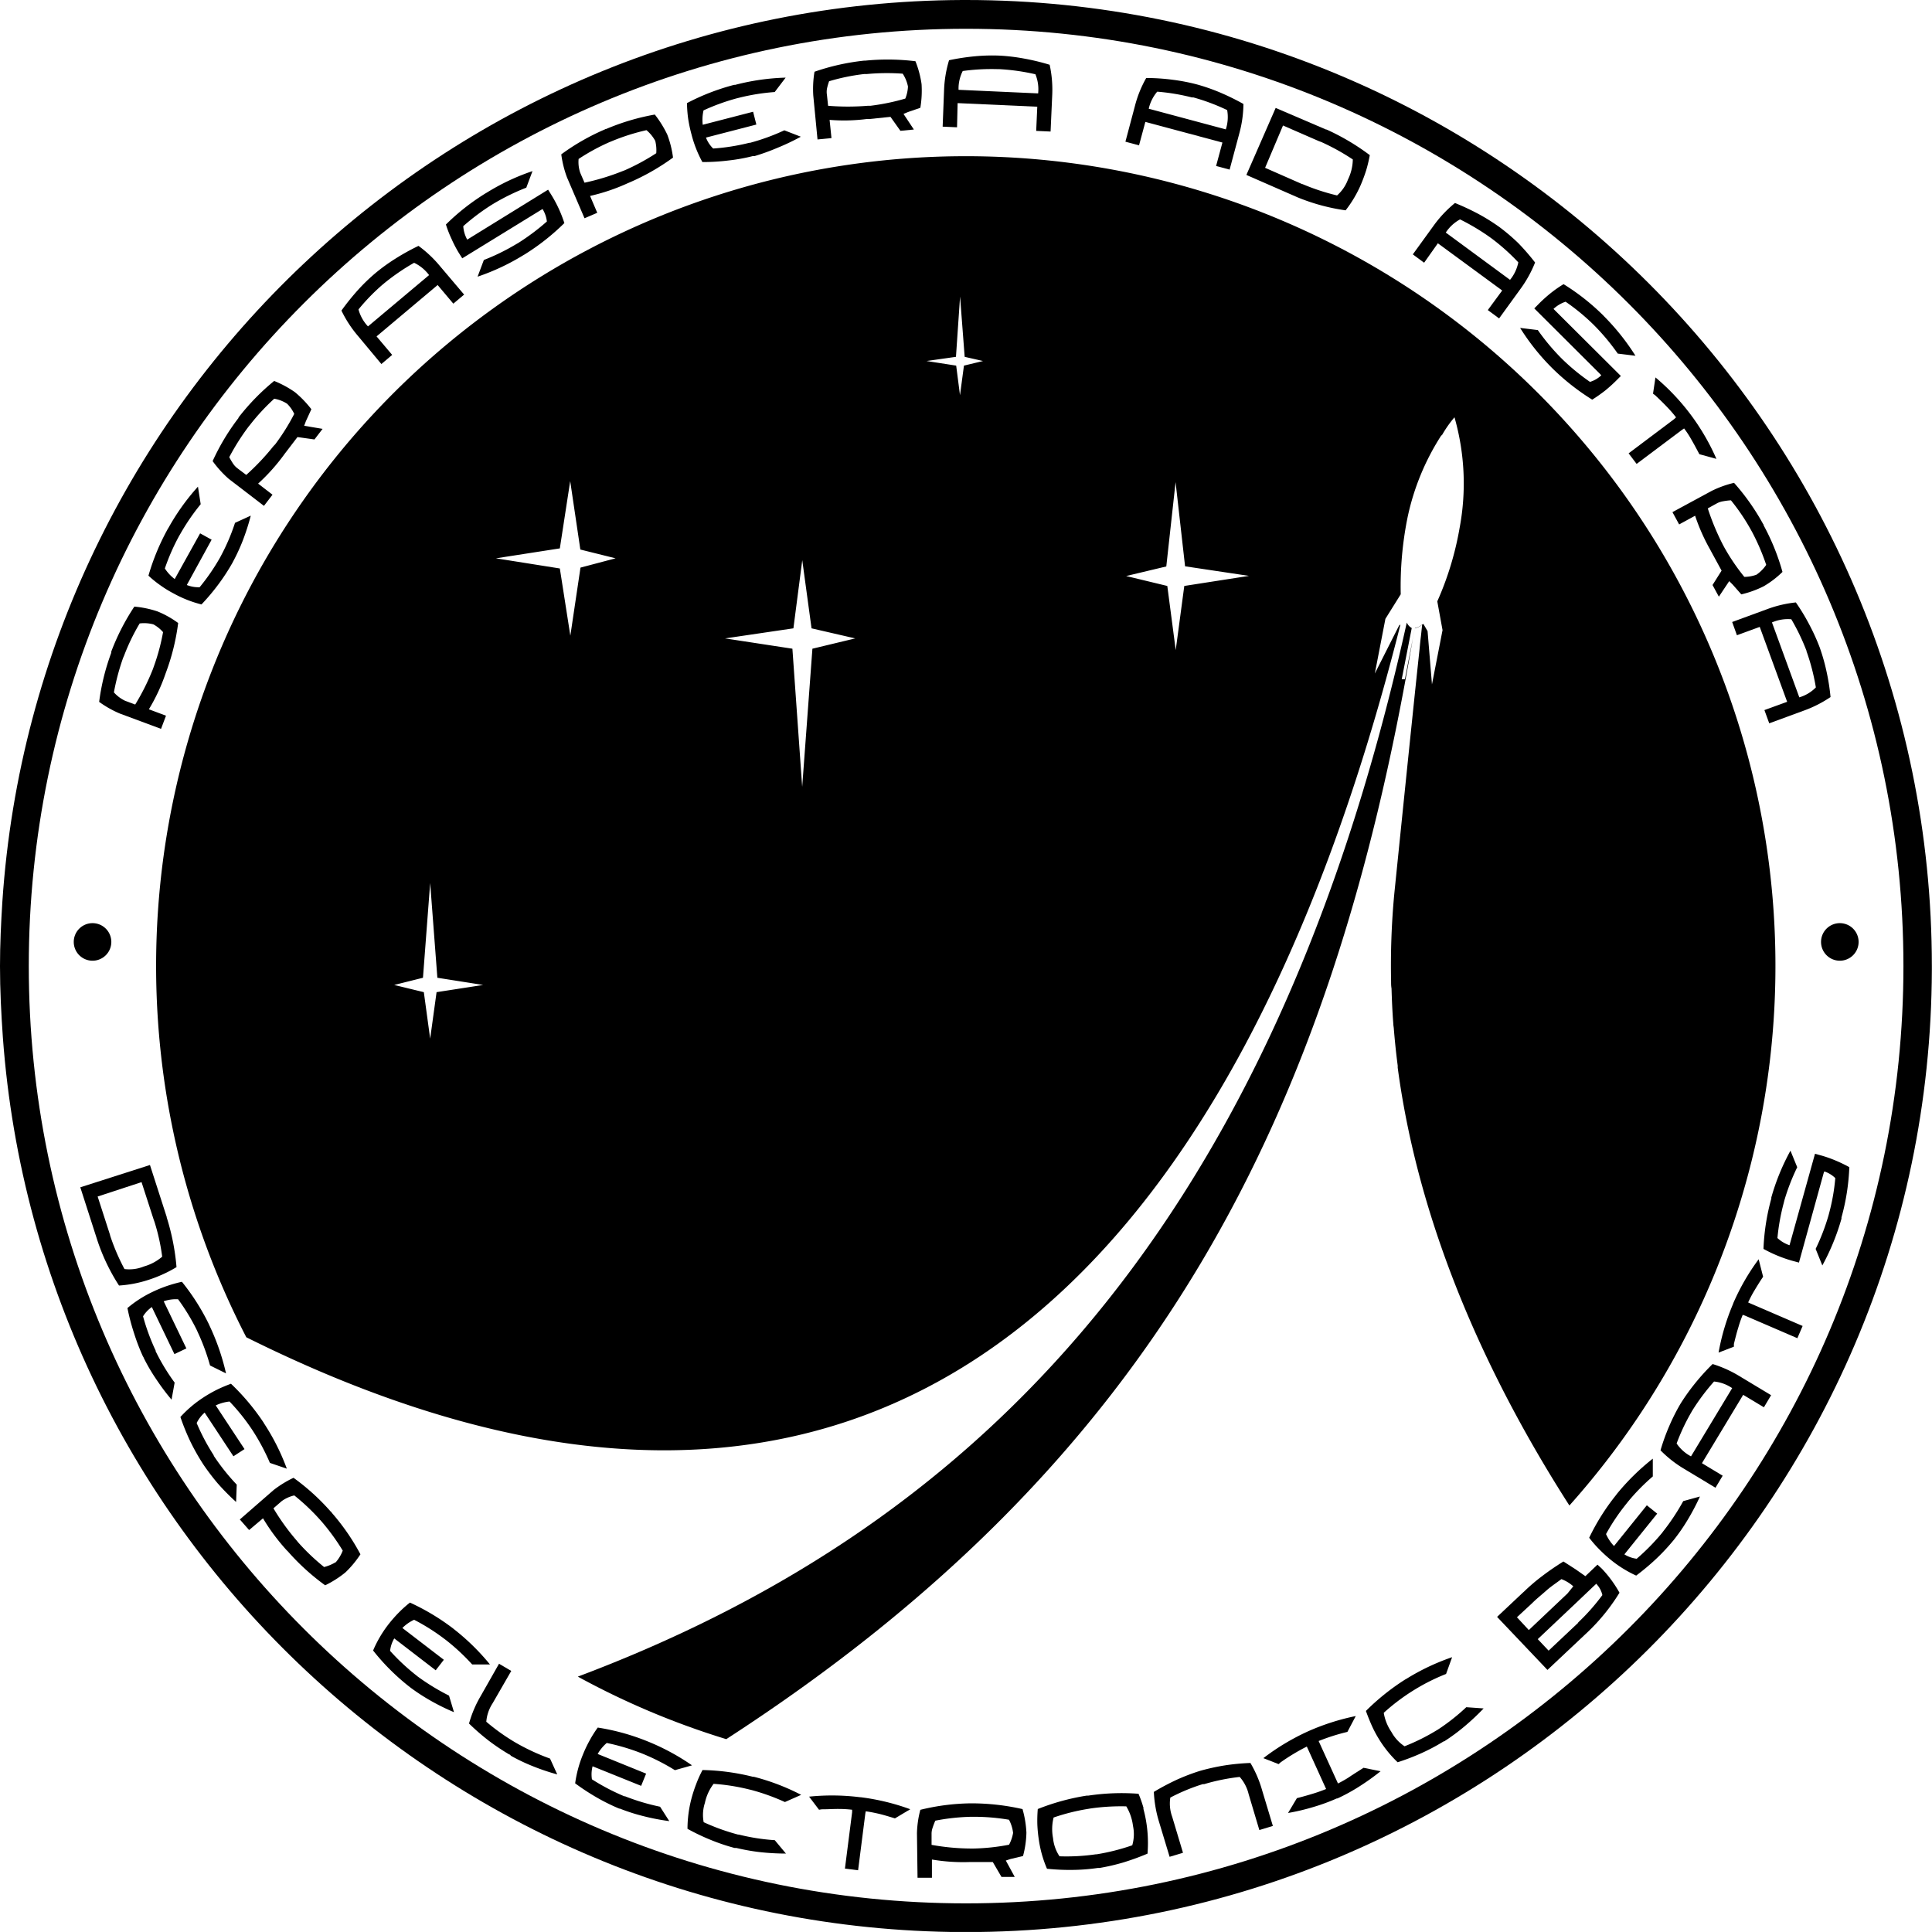 <svg xmlns="http://www.w3.org/2000/svg" viewBox="0 0 268.49 268.48"><title>kosmos_circle</title><g id="Слой_2" data-name="Слой 2"><g id="Слой_1-2" data-name="Слой 1"><path d="M134.25,0h-.52C62.95.29,5,55.59.33,125.28c-.19,3-.33,5.94-.33,9,0,3.33.17,6.63.4,9.91,5.08,69.23,62.87,124,133.32,124.31l.52,0h0c73.84,0,134-59.94,134.23-133.73,0-.17,0-.34,0-.51h0C268.49,60.23,208.26,0,134.25,0Zm0,264.51C62.41,264.51,4,206.09,4,134.25S62.41,4,134.25,4,264.52,62.41,264.52,134.25,206.08,264.51,134.25,264.51Z"/><path d="M197.27,90.26c-1,9.3-3.52,34.07-3.52,34.11a106.2,106.2,0,0,0-.43,12c0,.33,0,.65.06,1,.05,1.64.12,3.29.25,4.92,0,.23.06.44.07.68.14,1.72.32,3.44.54,5.13l0,.28c3.08,23,13.06,44,23.86,60.84A112.52,112.52,0,1,0,34.23,185.84c87.4,43.53,137.4-7.89,160.39-99.05l-.19.14-3.37,6.67L192.53,86l2.13-3.41a48.21,48.21,0,0,1,.95-10.69,33.91,33.91,0,0,1,4.7-11.41h.07a15.89,15.89,0,0,1,1.75-2.5,33.44,33.44,0,0,1,.72,15.33,43,43,0,0,1-3.11,10.25l.73,4L199,95.11l-.61-7.4-.58-1c-.09.05-.14.05-.18.1a1.8,1.8,0,0,1-1,.48l-.32,1.58-1.07,5.52-.44,0,1.39-7.11a1.66,1.66,0,0,1-.69-.76C176.16,173.87,132.72,213.27,80.3,233a109.89,109.89,0,0,0,20.63,8.69c59.84-38.76,84.1-86.5,95.39-152.85l.32-1.59a1.71,1.71,0,0,0,1-.48s-.06.59-.17,1.61C197.4,88.92,197.34,89.54,197.27,90.26ZM60.67,137.88l-.89,6.46-.88-6.46-4.12-1,4-1,1-13.17,1,13.17,6.36,1Zm20-59-1.41,9.46L77.8,79l-8.88-1.41,8.88-1.38,1.44-9.35,1.41,9.51,4.9,1.22Zm32.23,11.27-1.42,19.2-1.36-19.2-9.36-1.43,9.5-1.4,1.23-9.47,1.29,9.47,6.07,1.4Zm21.06-39.34-.55,4.11-.53-4.11-4.12-.64,4.09-.58.57-8.38.64,8.38,2.55.58Zm30.62,30.62-1.19,8.91-1.17-8.91-5.72-1.38,5.58-1.33L163.37,67l1.32,11.7,8.88,1.33Z"/><path d="M147,25.67a1.26,1.26,0,0,0-1.32.84,1,1,0,0,0-.09.31l-.09.77a1.28,1.28,0,0,0,0,.33A1.25,1.25,0,0,0,146.57,29c.85.09,1.42-.55,1.54-1.56S147.83,25.77,147,25.67Z"/><path d="M22.38,101.29l.69-1.83-2.38-.89a25.6,25.6,0,0,0,2.33-5l.06-.16a30.79,30.79,0,0,0,1.68-6.83,13.38,13.38,0,0,0-2.87-1.61,14,14,0,0,0-3.22-.67,31.35,31.35,0,0,0-3.21,6.26l0,.07v.09a30.75,30.75,0,0,0-1.68,6.82,14.55,14.55,0,0,0,2.87,1.62Zm-5.27-9.87.14-.32a28.29,28.29,0,0,1,2.16-4.46,5,5,0,0,1,1.91.13,4.93,4.93,0,0,1,1.34,1.08,29.14,29.14,0,0,1-1.29,4.79l-.12.34a32,32,0,0,1-2.46,4.93l-1.42-.53a4.88,4.88,0,0,1-1.54-1.16A31.09,31.09,0,0,1,17.11,91.42Z"/><path d="M24.12,82.47A16.08,16.08,0,0,0,28,84a30.19,30.19,0,0,0,2.35-2.79,28.31,28.31,0,0,0,1.88-2.87l.05-.08.07-.14a26.59,26.59,0,0,0,1.39-3,31.83,31.83,0,0,0,1.11-3.46l-2.19,1a28.28,28.28,0,0,1-2,4.67l-.05.1a29,29,0,0,1-2.87,4.18,4.48,4.48,0,0,1-1.78-.31L29.41,75l-1.6-.88-3.53,6.35A5.71,5.71,0,0,1,22.91,79a28.64,28.64,0,0,1,2-4.55l.17-.29a29.58,29.58,0,0,1,2.81-4.09l-.38-2.44a31.15,31.15,0,0,0-4.09,5.71l-.09.14A31.41,31.41,0,0,0,20.63,80a15.67,15.67,0,0,0,1.67,1.35A15.14,15.14,0,0,0,24.12,82.47Z"/><path d="M31.78,66.54l4.9,3.76,1.19-1.55-2-1.54a26.88,26.88,0,0,0,3.47-3.84l.22-.3,1.78-2.33,2.36.33,1.13-1.47-2.56-.43.24-.64.76-1.66A14.71,14.71,0,0,0,41,54.51a14.26,14.26,0,0,0-2.9-1.57,31.39,31.39,0,0,0-4.89,5l-.06.06,0,.08a30.61,30.61,0,0,0-3.6,6A14.81,14.81,0,0,0,31.78,66.54Zm2.74-7.22.22-.27a29.05,29.05,0,0,1,3.37-3.64,4.87,4.87,0,0,1,1.78.69,4.78,4.78,0,0,1,1,1.42,29.73,29.73,0,0,1-2.63,4.21L38,62a32.56,32.56,0,0,1-3.78,4L33,65.08a2.65,2.65,0,0,1-.59-.62,9.48,9.48,0,0,1-.55-.93A31.33,31.33,0,0,1,34.52,59.32Z"/><path d="M52.14,38h0Z"/><path d="M53,50.59l1.5-1.27-2.17-2.57,8.49-7.14L63,42.2l1.5-1.26L61.16,37a16.47,16.47,0,0,0-3-2.83,31.2,31.2,0,0,0-3.2,1.77,25.74,25.74,0,0,0-2.77,2,25.35,25.35,0,0,0-2.46,2.38,33.79,33.79,0,0,0-2.28,2.84,16.18,16.18,0,0,0,2.26,3.48Zm.24-11.09.09-.08.07-.06a29.86,29.86,0,0,1,4.15-2.84,5.59,5.59,0,0,1,2.08,1.71l-8.49,7.13A5.48,5.48,0,0,1,49.82,43,27.29,27.29,0,0,1,53.23,39.5Z"/><path d="M63.71,35.06l.53.84,11-6.76.19-.1,0,.06A4.19,4.19,0,0,1,76,30.78a31.41,31.41,0,0,1-4,3l-.3.17a29.58,29.58,0,0,1-4.46,2.18l-.87,2.32a31.07,31.07,0,0,0,6.38-3l.14-.08A31.64,31.64,0,0,0,78.43,31a17.88,17.88,0,0,0-1.8-3.9l-.46-.74L64.93,33.3a4.43,4.43,0,0,1-.55-1.87,30.54,30.54,0,0,1,4-3l.3-.18a30.56,30.56,0,0,1,4.46-2.17L74,23.78a30.29,30.29,0,0,0-6.37,3l-.14.08a30.94,30.94,0,0,0-5.52,4.34,15.5,15.5,0,0,0,.78,2A16.91,16.91,0,0,0,63.71,35.06Z"/><path d="M81.23,30.33,83,29.57l-1-2.34a27,27,0,0,0,5.26-1.78l.17-.07a31.4,31.4,0,0,0,6.1-3.48,14,14,0,0,0-.8-3.2A15,15,0,0,0,91,15.92a31.19,31.19,0,0,0-6.75,2l-.09,0-.07.05A30.6,30.6,0,0,0,78,21.45a14.54,14.54,0,0,0,.79,3.19Zm3.55-10.61.34-.14a29.27,29.27,0,0,1,4.72-1.49,5.11,5.11,0,0,1,1.22,1.49,5.41,5.41,0,0,1,.14,1.71,30.29,30.29,0,0,1-4.37,2.37l-.34.13a32.55,32.55,0,0,1-5.26,1.6L80.63,24a4.62,4.62,0,0,1-.22-1.91A28.8,28.8,0,0,1,84.77,19.72Z"/><path d="M96.09,18.65a16.49,16.49,0,0,0,1.52,3.87,28.6,28.6,0,0,0,3.64-.22,24.19,24.19,0,0,0,3.37-.61h.1l.15,0A30.33,30.33,0,0,0,108,20.56,32.13,32.13,0,0,0,111.29,19L109,18.11a29.37,29.37,0,0,1-4.78,1.74l-.11,0a28.52,28.52,0,0,1-5,.79,4.18,4.18,0,0,1-1-1.52l7-1.81-.45-1.78-7,1.81a5.86,5.86,0,0,1,.11-2,29.57,29.57,0,0,1,4.67-1.69l.33-.08a28.89,28.89,0,0,1,4.89-.78l1.52-2a31.14,31.14,0,0,0-7,1l-.15,0a30.71,30.71,0,0,0-6.56,2.54,17.89,17.89,0,0,0,.16,2.14A19.42,19.42,0,0,0,96.09,18.65Z"/><path d="M113.61,19.38l1.94-.19-.26-2.53a24.86,24.86,0,0,0,5.16-.12l.38,0,2.92-.3,1.38,1.94L127,18l-1.44-2.17.62-.26,1.72-.59a14.54,14.54,0,0,0,.17-3.29,13.78,13.78,0,0,0-.85-3.18,31.83,31.83,0,0,0-7-.08h-.09l-.08,0a31.11,31.11,0,0,0-6.86,1.54,14.57,14.57,0,0,0-.17,3.29Zm1.32-7.09a8.32,8.32,0,0,1,.29-1,28.28,28.28,0,0,1,4.87-1l.36,0a30.57,30.57,0,0,1,5-.05,5.1,5.1,0,0,1,.73,1.78,5,5,0,0,1-.37,1.68,30.13,30.13,0,0,1-4.85,1l-.37,0a33.93,33.93,0,0,1-5.51,0l-.16-1.51A2.55,2.55,0,0,1,114.93,12.29Z"/><path d="M133.08,14.33l11.07.5L144,18.19l2,.09.23-5.13A16.17,16.17,0,0,0,145.87,9a31.2,31.2,0,0,0-3.55-.86,26.37,26.37,0,0,0-3.39-.41h0a25.49,25.49,0,0,0-3.43.09,32,32,0,0,0-3.61.55,16.26,16.26,0,0,0-.69,4.09L131,17.6l2,.09Zm.71-4.46a29.23,29.23,0,0,1,4.88-.26h.22a29.39,29.39,0,0,1,5,.71,5.48,5.48,0,0,1,.38,2.66l-11.06-.5A5.43,5.43,0,0,1,133.79,9.87Z"/><path d="M166.29,11.76s0,0,0,0h0Z"/><path d="M159.17,16.94l10.71,2.87L169,23.07l1.88.5,1.34-5a16.14,16.14,0,0,0,.58-4.12,32.54,32.54,0,0,0-3.28-1.61,26.11,26.11,0,0,0-3.23-1.12,25.85,25.85,0,0,0-3.36-.64,28.19,28.19,0,0,0-3.64-.24,15.7,15.7,0,0,0-1.56,3.85l-1.33,5,1.89.51Zm1.65-4.2a28.78,28.78,0,0,1,4.82.8l.11,0,.1,0a28.57,28.57,0,0,1,4.69,1.76,5.5,5.5,0,0,1-.19,2.68l-10.71-2.87A5.48,5.48,0,0,1,160.82,12.74Z"/><path d="M187,29.23a16.3,16.3,0,0,0,2.12-3.57c.28-.66.53-1.34.74-2a19.71,19.71,0,0,0,.5-2.1A31.56,31.56,0,0,0,184.35,18l-.07,0-7-3-4.07,9.31,7.13,3.12A27.54,27.54,0,0,0,187,29.23Zm-8.7-11.79,5,2.18.33.12A30.55,30.55,0,0,1,188,22.16a6.58,6.58,0,0,1-.67,2.78,5.44,5.44,0,0,1-1.52,2.22A30.28,30.28,0,0,1,181,25.58l-.05,0-5.14-2.26Z"/><path d="M208.35,31.56v0h0Z"/><path d="M199.82,33.81l8.94,6.56-2,2.72,1.57,1.16,3-4.14a16.52,16.52,0,0,0,2-3.63A32,32,0,0,0,211,33.79a27.12,27.12,0,0,0-2.59-2.21,27.56,27.56,0,0,0-2.9-1.82,35,35,0,0,0-3.31-1.55,16.51,16.51,0,0,0-2.86,3l-3,4.14,1.57,1.16Zm3.08-3.32A30.13,30.13,0,0,1,207.1,33l.09.07.09.06A28.64,28.64,0,0,1,211,36.46a5.58,5.58,0,0,1-1.15,2.43l-8.93-6.57A5.51,5.51,0,0,1,202.9,30.49Z"/><path d="M222.81,43.84a31,31,0,0,0-5.52-4.35,16.63,16.63,0,0,0-1.77,1.23,20,20,0,0,0-1.6,1.43l-.7.71L222.39,52l.14.17-.07.05a3.83,3.83,0,0,1-1.5.85,29.63,29.63,0,0,1-3.83-3.14l-.25-.25a30,30,0,0,1-3.17-3.81l-2.46-.3a31.37,31.37,0,0,0,4.38,5.51l.11.11a31.82,31.82,0,0,0,5.53,4.35c.61-.38,1.2-.8,1.77-1.24a20.65,20.65,0,0,0,1.6-1.44l.61-.61-9.36-9.32a4.62,4.62,0,0,1,1.68-1,28.41,28.41,0,0,1,3.83,3.14l.25.25a29.8,29.8,0,0,1,3.17,3.82l2.46.3a31.81,31.81,0,0,0-4.38-5.5Z"/><path d="M231.75,56.64A16.11,16.11,0,0,1,232.92,58l-.27.25L226.33,63l1.11,1.47,6.32-4.74.28-.19A12.91,12.91,0,0,1,235,61c.35.6.73,1.3,1.16,2.12l2.37.65A30.87,30.87,0,0,0,235,57.68l-.09-.12a31.16,31.16,0,0,0-4.85-5.11l-.34,2.26.3.22C230.68,55.55,231.26,56.12,231.75,56.64Z"/><path d="M232.42,71.17l.93,1.71,2.22-1.21a26.33,26.33,0,0,0,2.1,4.72l.18.34,1.4,2.57-1.26,2,.88,1.62,1.44-2.16.48.48,1.2,1.36a14,14,0,0,0,3.1-1.12,13.15,13.15,0,0,0,2.62-2A30.86,30.86,0,0,0,245.09,73l0-.09-.06-.07a31.17,31.17,0,0,0-4.05-5.74,14.51,14.51,0,0,0-3.11,1.12Zm7.06-1.51a7.79,7.79,0,0,1,1.07-.13,28.08,28.08,0,0,1,2.78,4.11l.17.31a30.2,30.2,0,0,1,1.95,4.55,5.22,5.22,0,0,1-1.36,1.37,5.13,5.13,0,0,1-1.68.3,28.56,28.56,0,0,1-2.79-4.11l-.17-.32a33.9,33.9,0,0,1-2.12-5.09l1.34-.74A3.06,3.06,0,0,1,239.47,69.66Z"/><path d="M240.72,86.44l.66,1.84,3.17-1.16,3.81,10.41-3.16,1.15.67,1.84,4.82-1.77a16.77,16.77,0,0,0,3.7-1.88,30.12,30.12,0,0,0-.57-3.61,27,27,0,0,0-.94-3.3v0a27.53,27.53,0,0,0-1.42-3.12,28.47,28.47,0,0,0-1.89-3.12,16.17,16.17,0,0,0-4,.94Zm8.22-.38a29.31,29.31,0,0,1,2.12,4.41l0,.1.05.1a29.18,29.18,0,0,1,1.24,4.86,5.32,5.32,0,0,1-2.3,1.38l-3.8-10.41A5.52,5.52,0,0,1,248.94,86.06Z"/><path d="M22.63,177.09a17.13,17.13,0,0,0,1.9-1,31.68,31.68,0,0,0-1.36-6.9l0-.06-2.33-7.23L11.16,165l2.38,7.4a27.36,27.36,0,0,0,3,6.25,16.33,16.33,0,0,0,4.07-.78A17.9,17.9,0,0,0,22.63,177.09Zm-5.33-.73a29.42,29.42,0,0,1-2-4.67v-.05l-1.73-5.36,6.1-2,1.68,5.19.12.33a27.91,27.91,0,0,1,1.07,4.84A6.66,6.66,0,0,1,20,176,5.38,5.38,0,0,1,17.3,176.36Z"/><path d="M21.1,181.64l3.14,6.54,1.66-.79-3.15-6.55a5.17,5.17,0,0,1,2-.28,28.45,28.45,0,0,1,2.58,4.24l.14.31a30.08,30.08,0,0,1,1.72,4.65l2.22,1.1a32,32,0,0,0-2.3-6.65l-.06-.14a30.9,30.9,0,0,0-3.77-5.94,19.6,19.6,0,0,0-2.07.58,18.17,18.17,0,0,0-2,.82,16,16,0,0,0-3.5,2.25,30.28,30.28,0,0,0,.93,3.53,27.43,27.43,0,0,0,1.23,3.2l.06.08.06.15a24.4,24.4,0,0,0,1.68,2.87,31,31,0,0,0,2.17,2.9l.43-2.37a28.57,28.57,0,0,1-2.64-4.36l0-.09a29.4,29.4,0,0,1-1.75-4.76A4.38,4.38,0,0,1,21.1,181.64Z"/><path d="M29.7,202.24a29.15,29.15,0,0,1-2.37-4.48,4.6,4.6,0,0,1,1.11-1.45l4,6.07,1.54-1-4-6.07a5.94,5.94,0,0,1,1.92-.54,28.51,28.51,0,0,1,3.1,3.86l.19.29a30,30,0,0,1,2.32,4.38l2.35.8a30.93,30.93,0,0,0-3.16-6.28l-.08-.14a31.51,31.51,0,0,0-4.52-5.38,20.57,20.57,0,0,0-2,.85,18.83,18.83,0,0,0-1.87,1.08,16.38,16.38,0,0,0-3.16,2.69,32.26,32.26,0,0,0,1.37,3.38,29.39,29.39,0,0,0,1.68,3l.05.08.09.14a30.74,30.74,0,0,0,2,2.63,32.22,32.22,0,0,0,2.55,2.58l.09-2.41a29.45,29.45,0,0,1-3.19-4Z"/><path d="M46.07,210.11l-.07,0a30.94,30.94,0,0,0-5.21-4.74A14.83,14.83,0,0,0,38,207.09l-4.67,4.07,1.29,1.47L36.55,211a27.66,27.66,0,0,0,3.31,4.46l.13.12a31.3,31.3,0,0,0,5.2,4.73A14.44,14.44,0,0,0,48,218.52,14.24,14.24,0,0,0,50.09,216a30.68,30.68,0,0,0-4-5.79Zm.56,7a5.94,5.94,0,0,1-1.59.66,30.31,30.31,0,0,1-3.6-3.42l-.22-.27A31.62,31.62,0,0,1,38,209.61l1.15-1a4.81,4.81,0,0,1,1.75-.79,29.7,29.7,0,0,1,3.6,3.41l.23.26a30.31,30.31,0,0,1,2.9,4A5.41,5.41,0,0,1,46.63,217.14Z"/><path d="M61.71,227.72l.28.21a29.5,29.5,0,0,1,3.63,3.38h2.47a31.47,31.47,0,0,0-5-4.9l-.12-.1a31.51,31.51,0,0,0-6-3.6,16.48,16.48,0,0,0-1.6,1.44,19.2,19.2,0,0,0-1.42,1.63,16.36,16.36,0,0,0-2.1,3.59,29.9,29.9,0,0,0,5,5l.07.05.12.1a26.83,26.83,0,0,0,2.8,1.82,29.58,29.58,0,0,0,3.25,1.6l-.69-2.3A30.63,30.63,0,0,1,58,232.95l-.08-.07a29,29,0,0,1-3.71-3.46,4.36,4.36,0,0,1,.58-1.73l5.76,4.43,1.13-1.46-5.76-4.42a5.59,5.59,0,0,1,1.63-1.14A28.84,28.84,0,0,1,61.71,227.72Z"/><path d="M71.81,242.26l-.09-.05a28.51,28.51,0,0,1-4.14-2.94,5.46,5.46,0,0,1,.87-2.55l2.6-4.51-1.7-1L66.8,235.7a16,16,0,0,0-1.62,3.82,31.58,31.58,0,0,0,2.76,2.4,30.23,30.23,0,0,0,2.85,1.91l.08,0L71,244a25.48,25.48,0,0,0,3,1.43,30.65,30.65,0,0,0,3.44,1.16l-1-2.2A29.4,29.4,0,0,1,71.81,242.26Z"/><path d="M89.09,243.63l.3.12A29.82,29.82,0,0,1,93.79,246l2.38-.67A31.51,31.51,0,0,0,90,242l-.15-.06a31,31,0,0,0-6.78-1.86,16.25,16.25,0,0,0-1.14,1.81,17.64,17.64,0,0,0-.92,1.94,16.21,16.21,0,0,0-1.08,4,31.56,31.56,0,0,0,3.06,2,27.36,27.36,0,0,0,3.06,1.51l.09,0,.15.06a25.8,25.8,0,0,0,3.17,1,30.28,30.28,0,0,0,3.55.68l-1.28-2a30,30,0,0,1-4.87-1.45l-.1,0a29.53,29.53,0,0,1-4.5-2.36,4.5,4.5,0,0,1,.09-1.81l6.75,2.72.69-1.7-6.73-2.73a5.69,5.69,0,0,1,1.26-1.53A29.84,29.84,0,0,1,89.09,243.63Z"/><path d="M99.17,247.9a28.53,28.53,0,0,1,4.9.77l.34.08a29.9,29.9,0,0,1,4.67,1.68l2.26-1a31.12,31.12,0,0,0-6.57-2.51l-.14,0a31.19,31.19,0,0,0-7-.94,16.17,16.17,0,0,0-.9,2,19.44,19.44,0,0,0-.66,2.05,16.73,16.73,0,0,0-.53,4.12,29.53,29.53,0,0,0,3.3,1.57,26.69,26.69,0,0,0,3.24,1.09l.1,0,.15,0a27.66,27.66,0,0,0,3.28.58,33.7,33.7,0,0,0,3.61.2l-1.55-1.86a28.17,28.17,0,0,1-5-.78l-.11,0a29.61,29.61,0,0,1-4.77-1.72,5.35,5.35,0,0,1,.17-2.68A6.58,6.58,0,0,1,99.17,247.9Z"/><path d="M119.44,249.75a31.25,31.25,0,0,0-7-.07l1.38,1.82.36-.06c.92,0,1.73-.06,2.43-.05a15.68,15.68,0,0,1,1.81.11l0,.34-1,7.84,1.83.23,1-7.85.06-.34c.49.06,1.07.17,1.73.32s1.45.39,2.33.66l2.13-1.27a31.35,31.35,0,0,0-6.82-1.66Z"/><path d="M135.13,250.61H135l-.1,0a30.84,30.84,0,0,0-7,.9,13.83,13.83,0,0,0-.47,3.26l.08,6.18,2,0,0-2.53a26.14,26.14,0,0,0,5.16.35h.38l2.92,0,1.21,2.07,1.84,0-1.24-2.28.64-.21,1.75-.42a13.54,13.54,0,0,0,.47-3.26,14.37,14.37,0,0,0-.54-3.26A32.13,32.13,0,0,0,135.13,250.61Zm5.1,5.75a28.87,28.87,0,0,1-4.93.53h-.35a31.54,31.54,0,0,1-5.49-.51l0-1.52a2.45,2.45,0,0,1,.14-.84,10.14,10.14,0,0,1,.38-1,29.11,29.11,0,0,1,4.94-.54h.35a28.81,28.81,0,0,1,4.95.41,5.21,5.21,0,0,1,.57,1.83A5.49,5.49,0,0,1,140.23,256.36Z"/><path d="M158.92,251.28a16,16,0,0,0-.7-2,31.27,31.27,0,0,0-7,.26H151a31.73,31.73,0,0,0-6.78,1.86,19.36,19.36,0,0,0-.06,2.15,19.76,19.76,0,0,0,.21,2.15,15.79,15.79,0,0,0,1.13,4,30.71,30.71,0,0,0,3.64.16,25.71,25.71,0,0,0,3.42-.27l.26,0a28.53,28.53,0,0,0,3.24-.75,34.52,34.52,0,0,0,3.41-1.24,18.22,18.22,0,0,0-.58-6.26Zm-1.57,5.16a29.38,29.38,0,0,1-4.93,1.25h-.11a28.44,28.44,0,0,1-5.07.28,5.52,5.52,0,0,1-.9-2.53,6.6,6.6,0,0,1,.08-2.86,28.75,28.75,0,0,1,4.8-1.2l.35-.06a30.08,30.08,0,0,1,4.95-.29,6.88,6.88,0,0,1,.93,2.71A5.49,5.49,0,0,1,157.35,256.44Z"/><path d="M173.77,245a30.91,30.91,0,0,0-3.64.35,30.5,30.5,0,0,0-3.34.74h0a28.77,28.77,0,0,0-3.21,1.22,33.39,33.39,0,0,0-3.23,1.71,16.75,16.75,0,0,0,.7,4.09l1.49,4.93,1.86-.56-1.5-5a5.37,5.37,0,0,1-.26-2.67,26.58,26.58,0,0,1,4.51-1.87l.1,0,.1,0a28.32,28.32,0,0,1,4.93-1,5.53,5.53,0,0,1,1.24,2.38l1.49,5,1.88-.57-1.48-4.91A16,16,0,0,0,173.77,245Z"/><path d="M187.44,247a16.75,16.75,0,0,1-1.5.85l-2.69-5.9a28.8,28.8,0,0,1,4-1.27l1.16-2.2a31.93,31.93,0,0,0-6.69,2.15l-.15.07a31.66,31.66,0,0,0-6,3.63l2.12.83.28-.25a28.71,28.71,0,0,1,3.64-2.19l2.68,5.9c-.46.18-1,.39-1.68.6s-1.47.44-2.38.67L179,251.95a29.63,29.63,0,0,0,3.55-.84,25.78,25.78,0,0,0,3.22-1.18l.08,0,.14-.06a25,25,0,0,0,2.92-1.61,32.91,32.91,0,0,0,2.95-2.11l-2.37-.48C188.72,246.17,188,246.61,187.44,247Z"/><path d="M199.81,240.37l-.09.05a28.74,28.74,0,0,1-4.53,2.26,5.59,5.59,0,0,1-1.83-2,6.63,6.63,0,0,1-1.06-2.65,28.74,28.74,0,0,1,3.94-3l.29-.18a27.83,27.83,0,0,1,4.43-2.22l.84-2.33a31.11,31.11,0,0,0-6.34,3l-.15.08a32,32,0,0,0-5.49,4.39q.36,1,.8,2a16.1,16.1,0,0,0,1,1.89,15.94,15.94,0,0,0,2.61,3.24,30.44,30.44,0,0,0,3.41-1.31,26.79,26.79,0,0,0,3-1.6l.08,0,.13-.09a26.64,26.64,0,0,0,2.69-2,32.65,32.65,0,0,0,2.64-2.48l-2.41-.17A29,29,0,0,1,199.81,240.37Z"/><path d="M222,217.44l-1.68,1.6-1.34-.94L217.27,217c-1,.62-1.94,1.26-2.85,1.95a26.29,26.29,0,0,0-2.61,2.22l-.19.17-3.57,3.36,7,7.37,5.66-5.33a27,27,0,0,0,4.35-5.4,16.39,16.39,0,0,0-2.46-3.35Zm-11.19,7.31,2-1.85.34-.33c.54-.51,1.15-1,1.78-1.56s1.32-1,2.06-1.56a5.22,5.22,0,0,1,1.65,1l-.81,1-5.37,5.08Zm8.53.75-4.13,3.89-1.51-1.6,5.23-4.94,2.48-2.36.43-.4.09.12a3.23,3.23,0,0,1,.75,1.46A28.81,28.81,0,0,1,219.29,225.5Z"/><path d="M231.09,212.87,231,213a29.51,29.51,0,0,1-3.55,3.62,4.26,4.26,0,0,1-1.71-.61l4.56-5.66-1.44-1.16-4.56,5.66a5.78,5.78,0,0,1-1.11-1.66A28.47,28.47,0,0,1,226,209l.22-.28a28.62,28.62,0,0,1,3.47-3.54l0-2.47a32,32,0,0,0-5,4.91l-.1.14a30.56,30.56,0,0,0-3.74,5.94,16.08,16.08,0,0,0,1.41,1.62,19.73,19.73,0,0,0,1.59,1.45,16.39,16.39,0,0,0,3.53,2.19,32.38,32.38,0,0,0,2.79-2.34,28.52,28.52,0,0,0,2.34-2.5l.06-.07.11-.14a25.33,25.33,0,0,0,1.88-2.74,31.59,31.59,0,0,0,1.68-3.2l-2.32.64A30.64,30.64,0,0,1,231.09,212.87Z"/><path d="M238,189.56a30.9,30.9,0,0,0-2.45,2.7,29.06,29.06,0,0,0-2,2.8h0a27.13,27.13,0,0,0-1.55,3.06,29.1,29.1,0,0,0-1.24,3.43A16.16,16.16,0,0,0,234,204.1l4.4,2.65,1-1.67-2.88-1.74,5.73-9.5,2.88,1.73,1-1.68-4.4-2.65A16.42,16.42,0,0,0,238,189.56Zm-3,12.83a5.5,5.5,0,0,1-2-1.79,28.32,28.32,0,0,1,2.09-4.42l.05-.09.06-.1a29.84,29.84,0,0,1,3-4,5.36,5.36,0,0,1,2.52.92Z"/><path d="M242.94,181c.2-.44.48-1,.82-1.57s.76-1.27,1.26-2L244.4,175a30.75,30.75,0,0,0-3.52,6.09l-.05.15a31.32,31.32,0,0,0-2,6.73l2.13-.82,0-.38c.22-.9.42-1.68.63-2.34a15.32,15.32,0,0,1,.6-1.71l.33.12,7.26,3.13.73-1.7-7.26-3.13Z"/><path d="M253.07,160.57l-.84-.23-3.54,12.71a4.62,4.62,0,0,1-1.68-1,29.29,29.29,0,0,1,.88-4.89l.08-.33a29.6,29.6,0,0,1,1.79-4.62l-.94-2.3a31.07,31.07,0,0,0-2.66,6.5l0,.15a30.64,30.64,0,0,0-1.09,7,19,19,0,0,0,1.93.93,18.49,18.49,0,0,0,2,.7l1,.27L253.44,163l.07-.19h.07a4,4,0,0,1,1.47.91,27.66,27.66,0,0,1-.86,4.88l-.09.34a29.61,29.61,0,0,1-1.78,4.62l.93,2.3a31.08,31.08,0,0,0,2.66-6.5l0-.17A30.36,30.36,0,0,0,257,162.2a19.6,19.6,0,0,0-1.93-.93A16.83,16.83,0,0,0,253.07,160.57Z"/><path d="M15.47,130.9a2.61,2.61,0,1,0-2.61,2.61A2.61,2.61,0,0,0,15.47,130.9Z"/><path d="M253.07,130.9a2.61,2.61,0,1,0,2.61-2.61A2.61,2.61,0,0,0,253.07,130.9Z"/></g></g></svg>